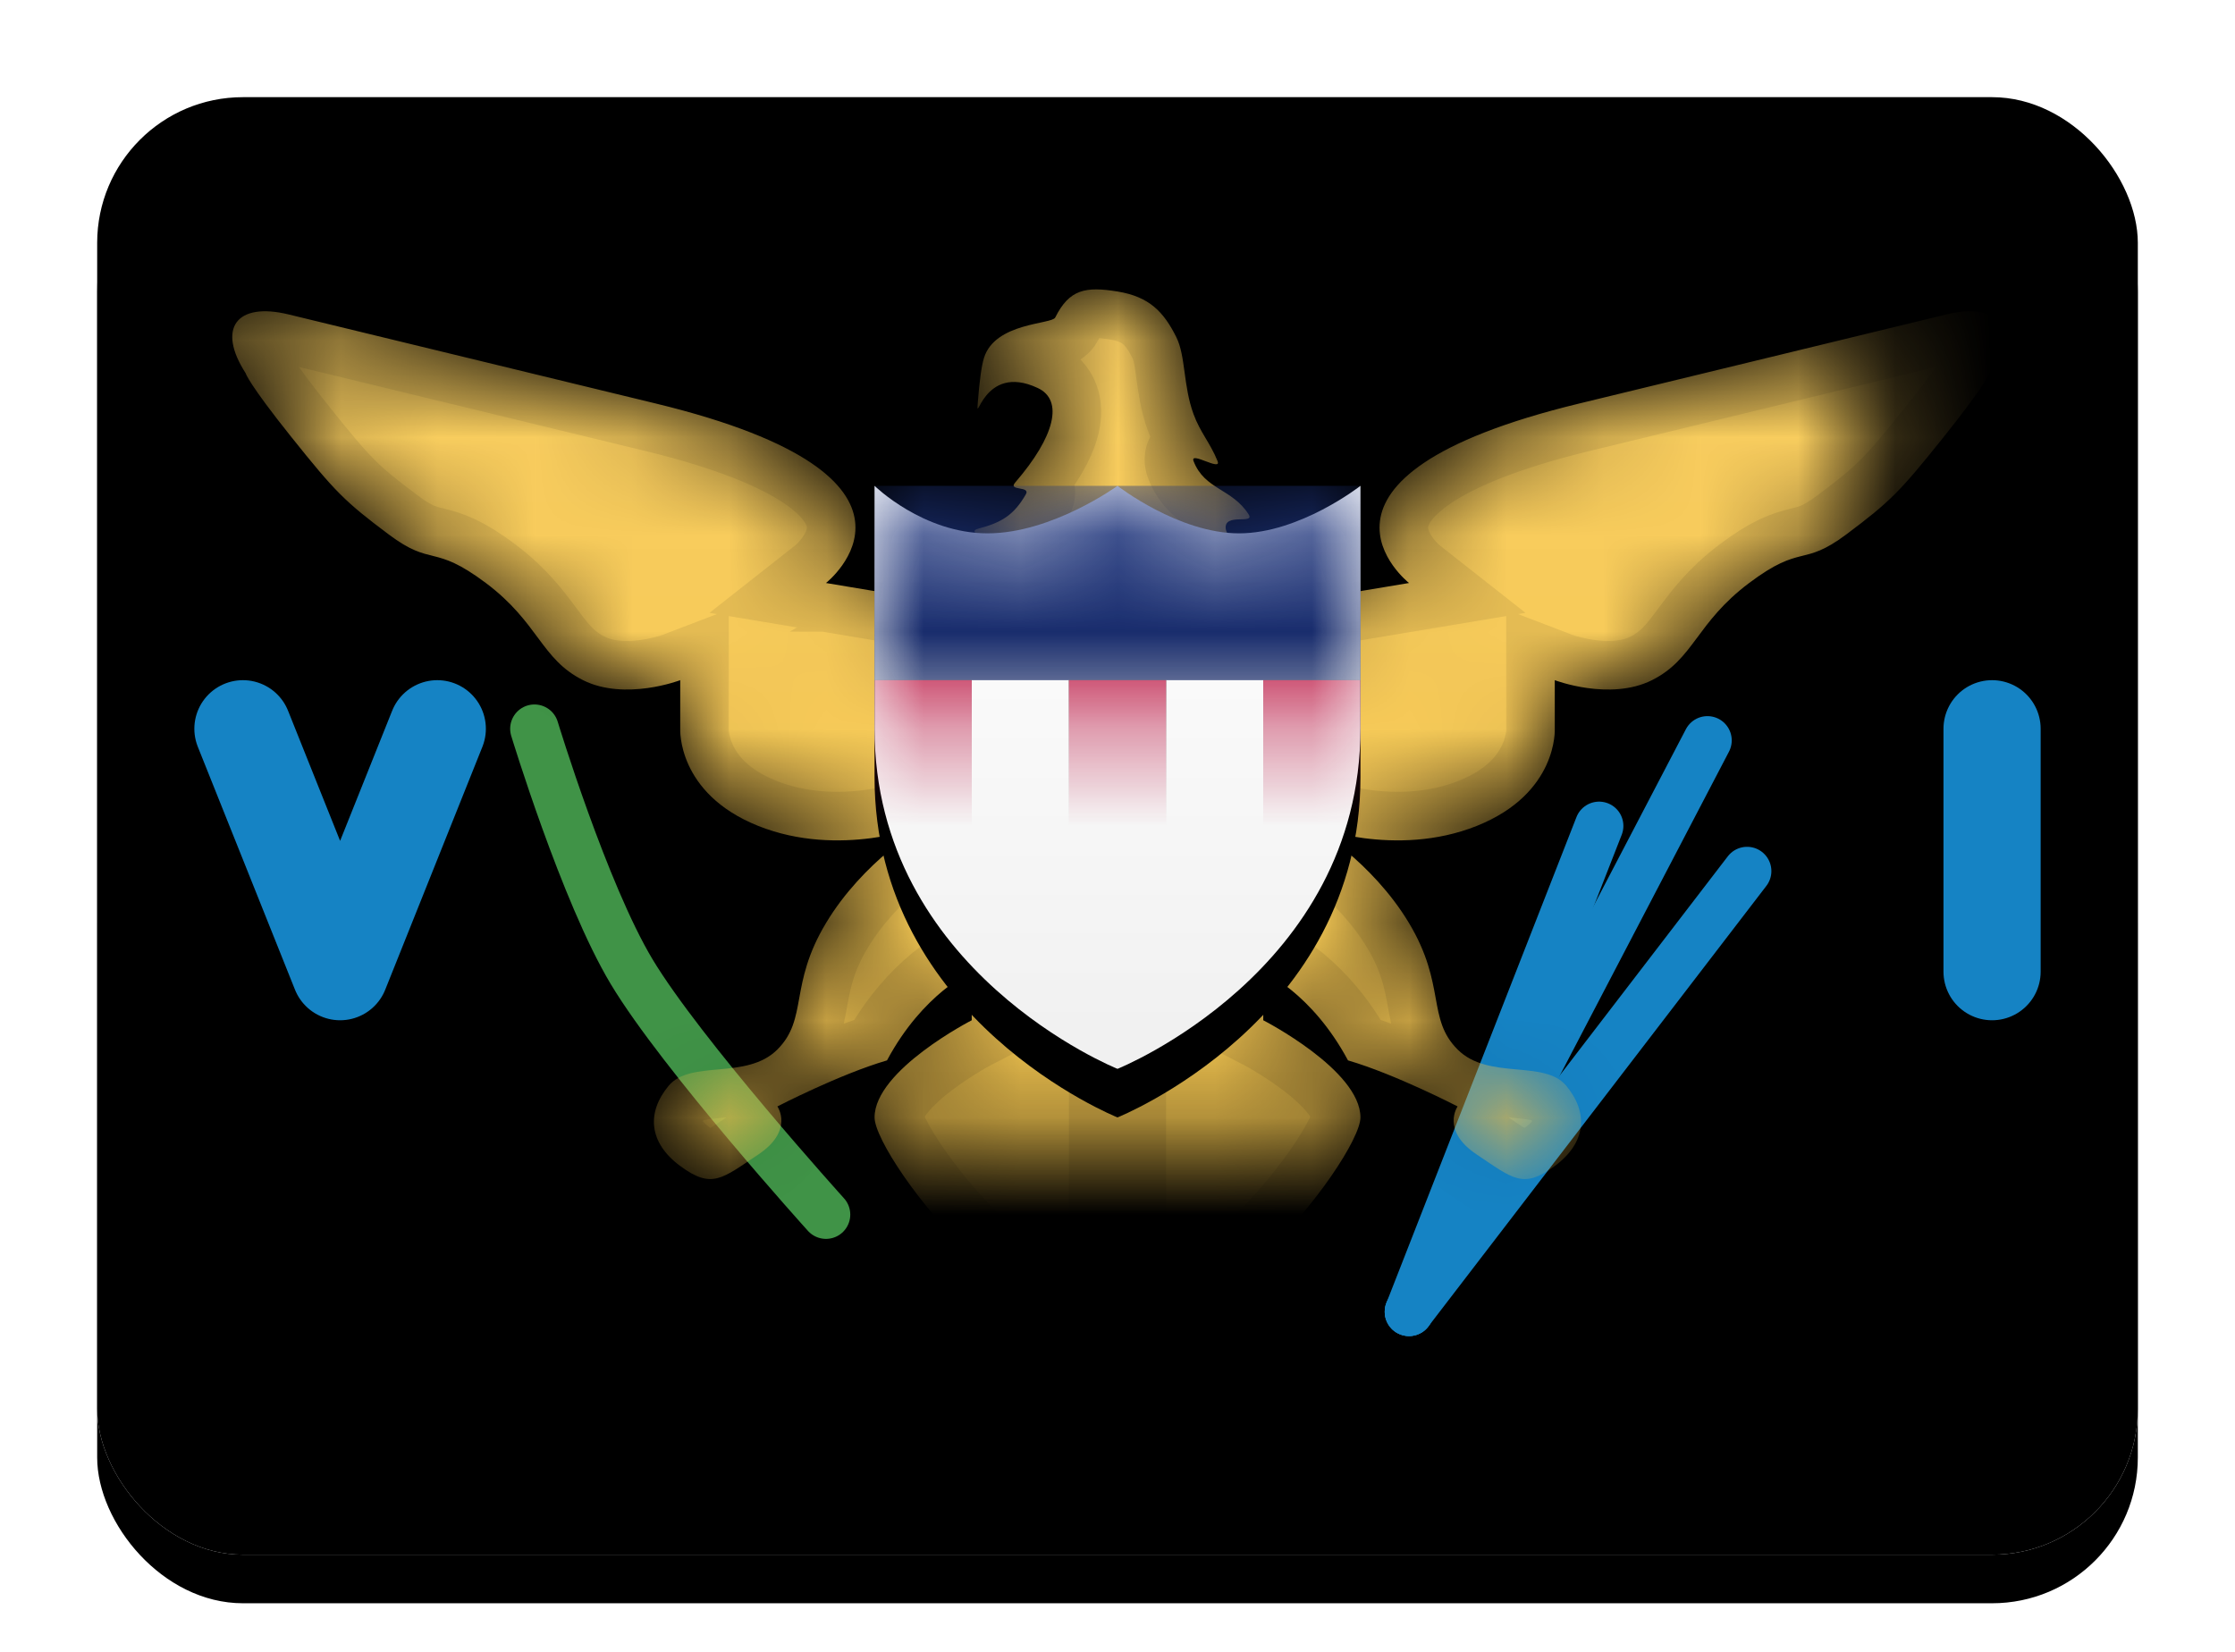 <?xml version="1.0" encoding="UTF-8"?>
<svg width="23px" height="17px" viewBox="0 0 23 17" version="1.1" xmlns="http://www.w3.org/2000/svg" xmlns:xlink="http://www.w3.org/1999/xlink">
    <!-- Generator: Sketch 41.2 (35397) - http://www.bohemiancoding.com/sketch -->
    <title>VI</title>
    <desc>Created with Sketch.</desc>
    <defs>
        <linearGradient x1="50%" y1="0%" x2="50%" y2="100%" id="linearGradient-1">
            <stop stop-color="#FFFFFF" offset="0%"></stop>
            <stop stop-color="#F0F0F0" offset="100%"></stop>
        </linearGradient>
        <rect id="path-2" x="0" y="0" width="21" height="15" rx="1.5"></rect>
        <filter x="-50%" y="-50%" width="200%" height="200%" filterUnits="objectBoundingBox" id="filter-4">
            <feOffset dx="0" dy="0.5" in="SourceAlpha" result="shadowOffsetOuter1"></feOffset>
            <feGaussianBlur stdDeviation="0.5" in="shadowOffsetOuter1" result="shadowBlurOuter1"></feGaussianBlur>
            <feColorMatrix values="0 0 0 0 0   0 0 0 0 0   0 0 0 0 0  0 0 0 0.16 0" type="matrix" in="shadowBlurOuter1"></feColorMatrix>
        </filter>
        <rect id="path-5" x="0" y="0" width="21" height="15" rx="1.5"></rect>
        <filter x="-50%" y="-50%" width="200%" height="200%" filterUnits="objectBoundingBox" id="filter-7">
            <feOffset dx="0" dy="-0.5" in="SourceAlpha" result="shadowOffsetInner1"></feOffset>
            <feComposite in="shadowOffsetInner1" in2="SourceAlpha" operator="arithmetic" k2="-1" k3="1" result="shadowInnerInner1"></feComposite>
            <feColorMatrix values="0 0 0 0 0   0 0 0 0 0   0 0 0 0 0  0 0 0 0.04 0" type="matrix" in="shadowInnerInner1" result="shadowMatrixInner1"></feColorMatrix>
            <feOffset dx="0" dy="0.5" in="SourceAlpha" result="shadowOffsetInner2"></feOffset>
            <feComposite in="shadowOffsetInner2" in2="SourceAlpha" operator="arithmetic" k2="-1" k3="1" result="shadowInnerInner2"></feComposite>
            <feColorMatrix values="0 0 0 0 1   0 0 0 0 1   0 0 0 0 1  0 0 0 0.12 0" type="matrix" in="shadowInnerInner2" result="shadowMatrixInner2"></feColorMatrix>
            <feMerge>
                <feMergeNode in="shadowMatrixInner1"></feMergeNode>
                <feMergeNode in="shadowMatrixInner2"></feMergeNode>
            </feMerge>
        </filter>
        <linearGradient x1="50%" y1="0%" x2="50%" y2="100%" id="linearGradient-8">
            <stop stop-color="#F9CE61" offset="0%"></stop>
            <stop stop-color="#F3C44B" offset="100%"></stop>
        </linearGradient>
        <path d="M15,6.5 C15,6.5 15.036,7.165 14.197,7.5 C13.358,7.835 12.5,7.5 12.5,7.5 C12.5,7.5 13.118,7.863 13.5,8.5 C13.882,9.137 13.682,9.483 14,9.801 C14.318,10.119 14.891,9.902 15.118,10.174 C15.345,10.447 15.328,10.758 15,11 C14.672,11.242 14.568,11.129 14.197,10.882 C13.826,10.634 14,10.387 14,10.387 C14,10.387 13.361,10.056 12.872,9.913 C12.5,9.218 12,9 12,9 L12,9.5 C12,9.5 13,10.013 13,10.5 C13,10.713 12.538,11.416 12,11.917 C11.308,12.561 10.5,12.739 10.5,12.739 L10.5,5.5 L13.5,5 C13.5,5 12.119,3.913 15.25,3.153 C18.381,2.393 19.03,2.236 19.03,2.236 C19.566,2.106 19.771,2.377 19.472,2.841 C19.472,2.841 19.448,2.94 19,3.5 C18.552,4.06 18.454,4.16 18,4.5 C17.546,4.84 17.546,4.59 17,5 C16.454,5.41 16.433,5.783 16,6 C15.567,6.217 15,6 15,6 L15,6.5 Z M6,6.5 C6,6.5 5.964,7.165 6.803,7.5 C7.642,7.835 8.5,7.5 8.5,7.5 C8.5,7.5 7.882,7.863 7.5,8.5 C7.117,9.137 7.317,9.483 7,9.801 C6.682,10.119 6.108,9.902 5.881,10.174 C5.654,10.447 5.672,10.758 6,11 C6.327,11.242 6.431,11.129 6.803,10.882 C7.174,10.634 7,10.387 7,10.387 C7,10.387 7.639,10.056 8.128,9.913 C8.5,9.218 9,9 9,9 L9,9.5 C9,9.5 8,10.013 8,10.5 C8,10.713 8.462,11.416 9,11.917 C9.692,12.561 10.5,12.739 10.5,12.739 L10.5,5.5 L7.5,5 C7.5,5 8.881,3.913 5.75,3.153 C2.618,2.393 1.97,2.236 1.97,2.236 C1.434,2.106 1.229,2.377 1.528,2.841 C1.528,2.841 1.552,2.94 2,3.5 C2.448,4.06 2.546,4.16 3,4.5 C3.453,4.84 3.453,4.59 4,5 C4.546,5.41 4.566,5.783 5,6 C5.433,6.217 6,6 6,6 L6,6.5 Z M9.248,4.726 C9.228,4.587 8.93,4.476 9.063,4.442 C9.31,4.378 9.434,4.299 9.556,4.089 C9.61,3.997 9.369,4.057 9.447,3.966 C9.859,3.489 9.945,3.119 9.681,2.994 C9.11,2.725 9.04,3.421 9.063,3.134 C9.079,2.93 9.1,2.765 9.126,2.683 C9.241,2.317 9.823,2.339 9.859,2.268 C10.005,1.975 10.173,1.947 10.5,2 C10.827,2.053 10.975,2.209 11.105,2.469 C11.203,2.665 11.175,2.971 11.283,3.263 C11.352,3.452 11.454,3.557 11.53,3.746 C11.574,3.856 11.241,3.638 11.283,3.746 C11.396,4.04 11.679,4.027 11.849,4.293 C11.918,4.402 11.593,4.273 11.614,4.442 C11.629,4.555 12,5 12,5 L9,5 C9,5 9.266,4.847 9.248,4.726 Z" id="path-9"></path>
        <mask id="mask-10" maskContentUnits="userSpaceOnUse" maskUnits="objectBoundingBox" x="0" y="0" width="18.22" height="10.761" fill="white">
            <use xlink:href="#path-9"></use>
        </mask>
        <path d="M0,2.5 L0,0 C0,0 0.498,0.489 1.163,0.489 C1.827,0.489 2.5,0 2.5,0 C2.5,0 3.127,0.489 3.751,0.489 C4.376,0.489 5,0 5,0 L5,2.5 C5,5 2.5,6 2.5,6 C2.5,6 0,5 0,2.5 Z" id="path-11"></path>
        <filter x="-50%" y="-50%" width="200%" height="200%" filterUnits="objectBoundingBox" id="filter-13">
            <feOffset dx="0" dy="0.5" in="SourceAlpha" result="shadowOffsetOuter1"></feOffset>
            <feColorMatrix values="0 0 0 0 0   0 0 0 0 0   0 0 0 0 0  0 0 0 0.06 0" type="matrix" in="shadowOffsetOuter1"></feColorMatrix>
        </filter>
        <linearGradient x1="50%" y1="0%" x2="50%" y2="100%" id="linearGradient-14">
            <stop stop-color="#1D347F" offset="0%"></stop>
            <stop stop-color="#162966" offset="100%"></stop>
        </linearGradient>
        <linearGradient x1="50%" y1="0%" x2="50%" y2="100%" id="linearGradient-15">
            <stop stop-color="#BD1442" offset="0%"></stop>
            <stop stop-color="#A30B35" offset="100%"></stop>
        </linearGradient>
        <path d="M0,2 L1,2 L1,6 L0,6 L0,2 Z M2,2 L3,2 L3,6 L2,6 L2,2 Z M4,2 L5,2 L5,6 L4,6 L4,2 Z" id="path-16"></path>
        <filter x="-50%" y="-50%" width="200%" height="200%" filterUnits="objectBoundingBox" id="filter-17">
            <feMorphology radius="0.25" operator="dilate" in="SourceAlpha" result="shadowSpreadOuter1"></feMorphology>
            <feOffset dx="0" dy="0" in="shadowSpreadOuter1" result="shadowOffsetOuter1"></feOffset>
            <feColorMatrix values="0 0 0 0 0   0 0 0 0 0   0 0 0 0 0  0 0 0 0.06 0" type="matrix" in="shadowOffsetOuter1"></feColorMatrix>
        </filter>
    </defs>
    <g id="Flag-Kit" stroke="none" stroke-width="1" fill="none" fill-rule="evenodd">
        <g id="VI">
            <g id="Rectangle-1-Copy-3" transform="translate(1, 1)">
                <mask id="mask-3" fill="white">
                    <use xlink:href="#path-2"></use>
                </mask>
                <g id="Mask">
                    <use fill="black" fill-opacity="1" filter="url(#filter-4)" xlink:href="#path-2"></use>
                    <use fill="url(#linearGradient-1)" fill-rule="evenodd" xlink:href="#path-2"></use>
                </g>
                <mask id="mask-6" fill="white">
                    <use xlink:href="#path-5"></use>
                </mask>
                <g id="Depth" fill-opacity="1" fill="black">
                    <use filter="url(#filter-7)" xlink:href="#path-5"></use>
                </g>
                <path d="M16.571,6.62 L13.5,12.5" id="Line" stroke="#1583C4" stroke-width="0.5" stroke-linecap="round" mask="url(#mask-6)"></path>
                <path d="M16.979,7.965 L13.5,12.5" id="Line-Copy-2" stroke="#1583C4" stroke-width="0.5" stroke-linecap="round" mask="url(#mask-6)"></path>
                <path d="M15.456,7.5 L13.5,12.5" id="Line-Copy" stroke="#1583C4" stroke-width="0.5" stroke-linecap="round" mask="url(#mask-6)"></path>
                <path d="M4.5,6.5 C4.5,6.5 5.013,8.188 5.5,9 C6.013,9.854 7.5,11.5 7.5,11.5" id="Line-Copy-3" stroke="#409347" stroke-width="0.5" stroke-linecap="round" mask="url(#mask-6)"></path>
                <path d="M19.5,6.5 L19.5,9" id="Line" stroke="#1583C4" stroke-linecap="round" stroke-linejoin="round" mask="url(#mask-6)"></path>
                <polyline id="Line" stroke="#1583C4" stroke-linecap="round" stroke-linejoin="round" mask="url(#mask-6)" points="1.5 6.5 2.5 9 3.5 6.5"></polyline>
                <g id="Combined-Shape" mask="url(#mask-6)" stroke="#000000" stroke-opacity="0.08" fill="url(#linearGradient-8)">
                    <use mask="url(#mask-10)" xlink:href="#path-9"></use>
                </g>
                <g id="Group" mask="url(#mask-6)">
                    <g transform="translate(8, 4)">
                        <mask id="mask-12" fill="white">
                            <use xlink:href="#path-11"></use>
                        </mask>
                        <g id="Mask" stroke="none" fill="none">
                            <use fill="black" fill-opacity="1" filter="url(#filter-13)" xlink:href="#path-11"></use>
                            <use fill="url(#linearGradient-1)" fill-rule="evenodd" xlink:href="#path-11"></use>
                        </g>
                        <rect id="Rectangle-1313" stroke="none" fill="url(#linearGradient-14)" fill-rule="evenodd" mask="url(#mask-12)" x="0" y="0" width="5" height="2"></rect>
                        <g id="Combined-Shape" stroke="none" fill="none" mask="url(#mask-12)">
                            <use fill="black" fill-opacity="1" filter="url(#filter-17)" xlink:href="#path-16"></use>
                            <use fill="url(#linearGradient-15)" fill-rule="evenodd" xlink:href="#path-16"></use>
                        </g>
                    </g>
                </g>
            </g>
        </g>
    </g>
</svg>